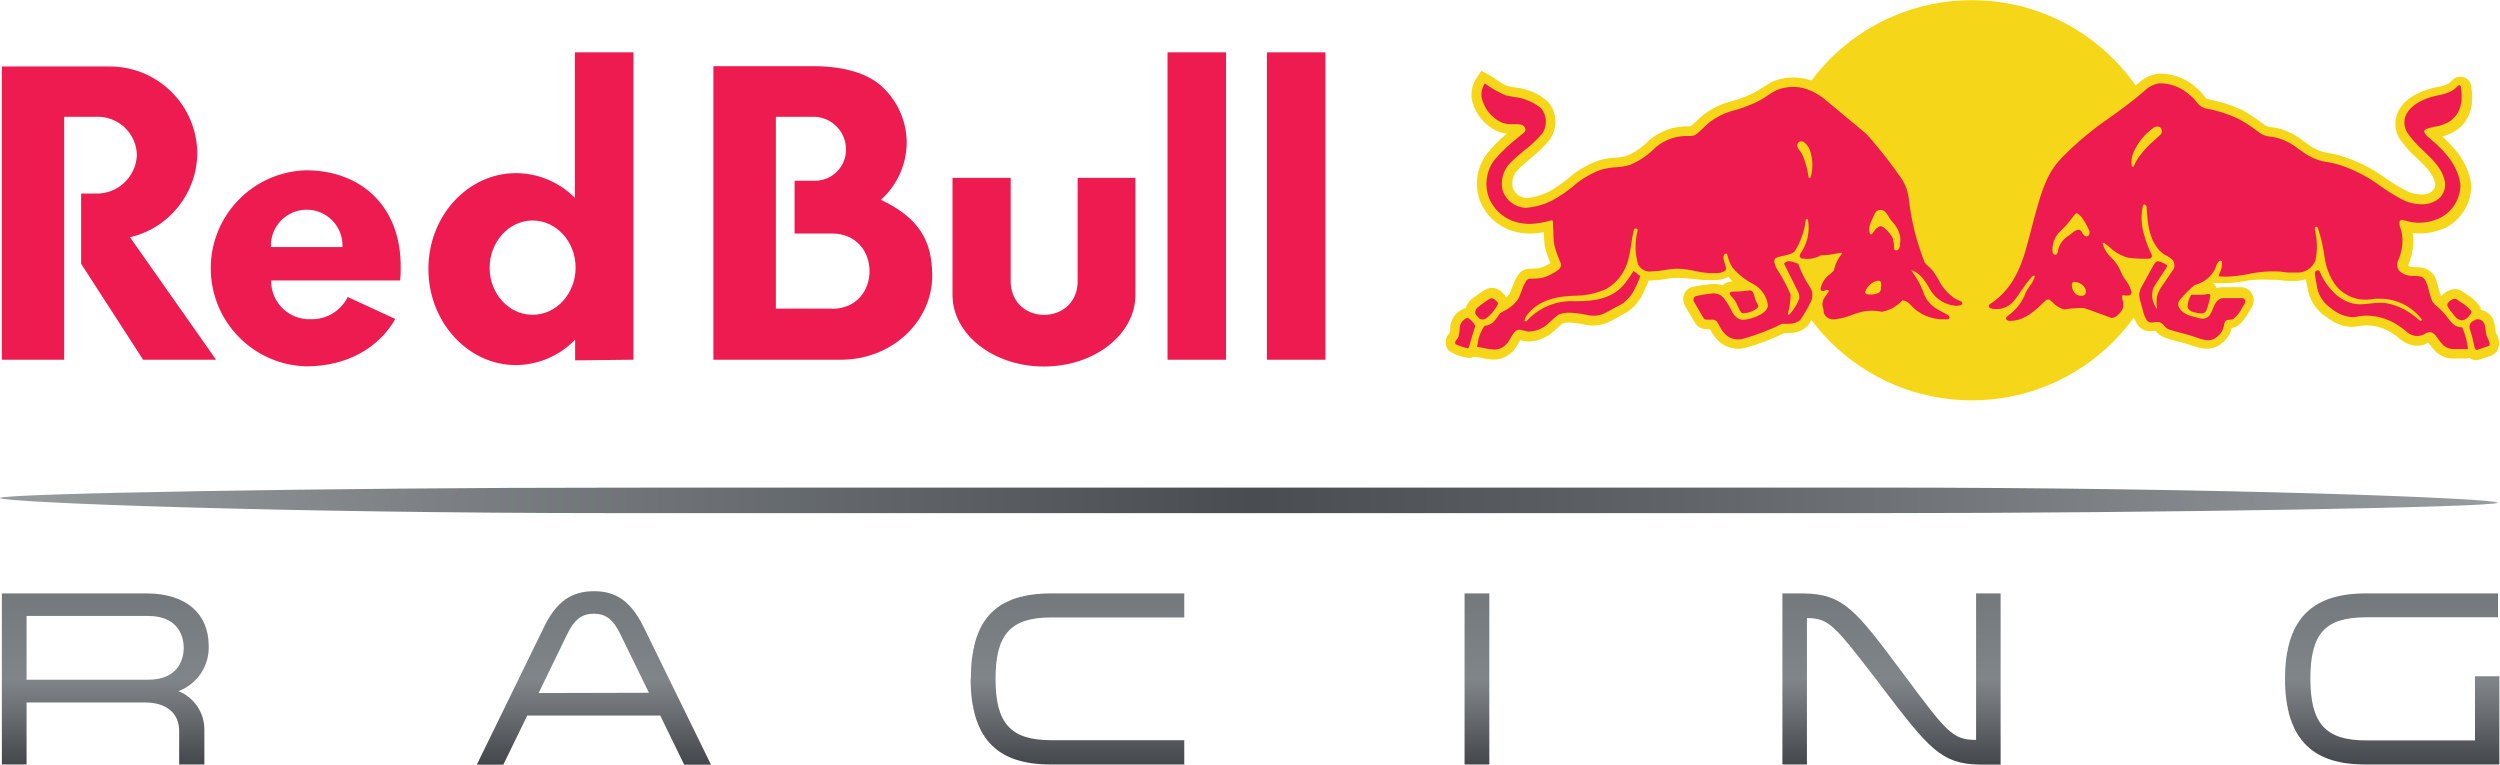 <?xml version="1.0" encoding="UTF-8" standalone="no"?>
<svg
   xmlns:dc="http://purl.org/dc/elements/1.1/"
   xmlns:cc="http://creativecommons.org/ns#"
   xmlns:rdf="http://www.w3.org/1999/02/22-rdf-syntax-ns#"
   xmlns:svg="http://www.w3.org/2000/svg"
   xmlns="http://www.w3.org/2000/svg"
   viewBox="0 0 363 111.027"
   height="111.027"
   width="363"
   xml:space="preserve"
   id="svg2"
   version="1.1"><defs
     id="defs6"><clipPath
       id="clipPath20"
       clipPathUnits="userSpaceOnUse"><path
         id="path18"
         d="M 697.5,301.715 H 669.879 C 365.16,301.793 0,295.348 0,290.465 0,285.621 301.559,273.98 670.039,273.98 H 2050.51 c 304.8,0 669.96,6.446 669.96,11.329 0,4.882 -301.56,16.484 -670.04,16.484 H 697.5 Z" /></clipPath><clipPath
       id="clipPath26"
       clipPathUnits="userSpaceOnUse"><path
         id="path24"
         d="M 0,301.793 H 2720.47 V 273.98 H 0 Z" /></clipPath><linearGradient
       id="linearGradient36"
       spreadMethod="pad"
       gradientTransform="matrix(2720.47,0,0,2720.47,0,287.885)"
       gradientUnits="userSpaceOnUse"
       y2="0"
       x2="1"
       y1="0"
       x1="0"><stop
         id="stop28"
         offset="0"
         style="stop-opacity:1;stop-color:#989da0" /><stop
         id="stop30"
         offset="0.5"
         style="stop-opacity:1;stop-color:#494d51" /><stop
         id="stop32"
         offset="0.67"
         style="stop-opacity:1;stop-color:#606468" /><stop
         id="stop34"
         offset="1"
         style="stop-opacity:1;stop-color:#989da0" /></linearGradient><clipPath
       id="clipPath46"
       clipPathUnits="userSpaceOnUse"><path
         id="path44"
         d="M 0,0 H 2722.5 V 832.73 H 0 Z" /></clipPath><clipPath
       id="clipPath52"
       clipPathUnits="userSpaceOnUse"><path
         id="path50"
         d="m 227.34,129.371 c 0,35.352 -24.84,56.719 -66.399,57.149 H 2.031 V 0.23 H 28.949 V 67.731 H 158.008 c 23.281,0 37.152,-11.641 37.152,-31.055 V 0.23 h 27.461 V 36.832 c 0.621,18.906 -10.672,36.211 -28.211,43.281 20.43,7.578 33.711,27.461 32.93,49.258 z M 161.172,92.496 H 28.949 V 161.988 H 161.172 c 36.168,0 38.949,-26.601 38.949,-34.765 0,-8.203 -2.781,-34.727 -38.949,-34.727 z m 540,57.266 c -13.793,27.773 -29.453,39.179 -54.223,39.179 -24.758,0 -41.25,-11.796 -54.449,-39.218 L 521.641,4.645 519.379,-0.004 h 28.863 L 549.141,1.793 574.34,53.473 h 144.84 l 25.199,-51.68 0.82,-1.797 h 29.25 L 772.191,4.645 Z M 586.719,78.004 618.16,142.73 c 7.5,15.391 15.75,21.68 28.719,21.68 12.961,0 21.09,-6.289 28.512,-21.68 l 31.488,-64.414 z m 470.551,15 c 0.23,-62.773 27.38,-92.773 86.32,-92.773 H 1290 V 26.637 h -144.77 c -44.29,0 -60.82,18.125 -60.82,66.836 0,48.672 16.53,66.875 60.82,66.875 H 1290 v 26.172 h -146.48 c -59.69,-0.508 -86.02,-29.297 -86.02,-93.282 z M 1595.31,0.23 h 26.96 V 186.52 h -26.96 z M 2152.5,26.949 c -25.66,0 -31.8,8.32 -78.52,71.016 l -2.1,2.773 c -50.32,67.5 -63.91,85.43 -107.86,85.782 h -22.5 V 0.23 h 26.72 V 159.613 c 24.22,0 30,-7.976 76.02,-67.5 l 5.62,-7.5 c 50.71,-66.297 64.38,-84.148 106.84,-84.539 h 22.5 V 186.52 h -26.72 z m 543.44,69.297 V 26.402 h -118.48 c -44.34,0 -60.82,18.242 -60.82,67.5 0,49.297 16.48,66.602 60.82,66.602 h 143.56 v 26.016 h -145.67 c -58.87,-0.508 -86.33,-30 -86.33,-93.008 0,-62.969 27.46,-93.281 86.41,-93.281 H 2722.5 V 96.246 Z" /></clipPath><clipPath
       id="clipPath58"
       clipPathUnits="userSpaceOnUse"><path
         id="path56"
         d="M 2.031,188.941 H 2722.5 V -0.004 H 2.031 Z" /></clipPath><linearGradient
       id="linearGradient68"
       spreadMethod="pad"
       gradientTransform="matrix(0,-194.775,194.775,0,1362.27,190.58)"
       gradientUnits="userSpaceOnUse"
       y2="0"
       x2="1"
       y1="0"
       x1="0"><stop
         id="stop60"
         offset="0"
         style="stop-opacity:1;stop-color:#73787c" /><stop
         id="stop62"
         offset="0.5"
         style="stop-opacity:1;stop-color:#808589" /><stop
         id="stop64"
         offset="0.7"
         style="stop-opacity:1;stop-color:#696d72" /><stop
         id="stop66"
         offset="1"
         style="stop-opacity:1;stop-color:#404347" /></linearGradient></defs><g
     transform="matrix(1.333,0,0,-1.333,0,111.027)"
     id="g10"><g
       transform="scale(0.1)"
       id="g12"><g
         id="g14"><g
           clip-path="url(#clipPath20)"
           id="g16"><g
             clip-path="url(#clipPath26)"
             id="g22"><path
               id="path38"
               style="fill:url(#linearGradient36);fill-opacity:1;fill-rule:nonzero;stroke:none"
               d="m 645,273 v 1 H 480 v 1 h -78 v 1 h -60 v 1 h -50 v 1 h -43 v 1 h -38 v 1 h -34 v 1 h -31 v 1 h -28 v 1 H 93 v 1 H 70 v 1 H 50 v 1 H 32 v 1 H 18 v 1 H 7 v 1 H 1 v 1 H 0 v 1 h 1 v 1 h 10 v 1 h 17 v 1 h 25 v 1 h 32 v 1 h 38 v 1 h 46 v 1 h 54 v 1 h 65 v 1 h 80 v 1 h 109 v 1 h 1739 v -1 h 87 v -1 h 64 v -1 h 51 v -1 h 44 v -1 h 39 v -1 h 35 v -1 h 33 v -1 h 28 v -1 h 25 v -1 h 24 v -1 h 21 v -1 h 17 v -1 h 15 v -1 h 12 v -1 h 8 v -1 h 2 v -1 h -1 v -1 h -7 v -1 h -16 v -1 h -23 v -1 h -30 v -1 h -37 v -1 h -44 v -1 h -52 v -1 h -61 v -1 h -75 v -1 h -98 v -1 h -195 v -1" /></g></g></g><g
         id="g40"><g
           clip-path="url(#clipPath46)"
           id="g42"><g
             clip-path="url(#clipPath52)"
             id="g48"><g
               clip-path="url(#clipPath58)"
               id="g54"><path
                 id="path70"
                 style="fill:url(#linearGradient68);fill-opacity:1;fill-rule:nonzero;stroke:none"
                 d="m 2,0 v 187 h 168 v -1 h 8 v -1 h 4 v -1 h 5 v -1 h 3 v -1 h 3 v -1 h 2 v -1 h 2 v -1 h 3 v -1 h 2 v -1 h 1 v -1 h 1 v -1 h 2 v -1 h 1 v -1 h 2 v -1 h 1 v -1 h 1 v -1 h 1 v -1 h 1 v -1 h 1 v -1 h 1 v -1 h 1 v -1 h 1 v -1 h 1 v -2 h 1 v -2 h 1 v -1 h 1 v -2 h 1 v -2 h 1 v -2 h 1 v -3 h 1 v -4 h 1 v -3 h 1 v -7 h 1 v -15 h -1 v -5 h -1 v -4 h -1 v -3 h -1 v -2 h -1 v -2 h -1 v -2 h -1 v -2 h -1 v -2 h -1 v -1 h -1 v -1 h -1 v -2 h -1 v -1 h -1 v -1 h -1 v -1 h -1 v -1 h -1 v -1 h -1 v -1 h -1 v -1 h -1 v -1 h -2 v -1 h -1 v -1 h -2 v -1 h -1 v -1 h -2 v -1 h -2 v -1 h -2 v -2 h 2 v -1 h 2 v -1 h 2 v -1 h 1 v -1 h 1 v -1 h 2 v -1 h 1 v -1 h 1 v -1 h 1 v -1 h 1 v -1 h 1 v -1 h 1 v -2 h 1 v -1 h 1 v -1 h 1 v -2 h 1 v -2 h 1 v -1 h 1 v -3 h 1 v -2 h 1 v -3 h 1 v -5 h 1 V 0 h -28 v 39 h -1 v 6 h -1 v 3 h -1 v 2 h -1 v 2 h -1 v 2 h -1 v 1 h -1 v 1 h -1 v 1 h -1 v 1 h -1 v 1 h -1 v 1 h -1 v 1 h -2 v 1 h -1 v 1 h -3 v 1 h -2 v 1 h -4 v 1 h -4 v 1 H 29 V 0 Z m 517,0 v 2 h 1 v 2 h 1 v 2 h 1 v 2 h 1 v 2 h 1 v 2 h 1 v 2 h 1 v 2 h 1 v 2 h 1 v 2 h 1 v 2 h 1 v 2 h 1 v 2 h 1 v 2 h 1 v 2 h 1 v 2 h 1 v 3 h 1 v 2 h 1 v 2 h 1 v 2 h 1 v 2 h 1 v 2 h 1 v 2 h 1 v 2 h 1 v 2 h 1 v 2 h 1 v 2 h 1 v 2 h 1 v 2 h 1 v 2 h 1 v 2 h 1 v 2 h 1 v 2 h 1 v 2 h 1 v 2 h 1 v 2 h 1 v 2 h 1 v 3 h 1 v 2 h 1 v 2 h 1 v 2 h 1 v 2 h 1 v 2 h 1 v 2 h 1 v 2 h 1 v 2 h 1 v 2 h 1 v 2 h 1 v 2 h 1 v 2 h 1 v 2 h 1 v 2 h 1 v 2 h 1 v 2 h 1 v 2 h 1 v 2 h 1 v 2 h 1 v 2 h 1 v 3 h 1 v 2 h 1 v 2 h 1 v 2 h 1 v 2 h 1 v 2 h 1 v 2 h 1 v 2 h 1 v 2 h 1 v 2 h 1 v 2 h 1 v 2 h 1 v 2 h 1 v 2 h 1 v 2 h 1 v 2 h 1 v 2 h 1 v 2 h 1 v 2 h 1 v 2 h 1 v 1 h 1 v 2 h 1 v 1 h 1 v 2 h 1 v 1 h 1 v 2 h 1 v 1 h 1 v 1 h 1 v 1 h 1 v 1 h 1 v 2 h 1 v 1 h 1 v 1 h 2 v 1 h 1 v 1 h 1 v 1 h 1 v 1 h 2 v 1 h 1 v 1 h 2 v 1 h 2 v 1 h 1 v 1 h 3 v 1 h 3 v 1 h 3 v 1 h 5 v 1 h 22 v -1 h 5 v -1 h 3 v -1 h 3 v -1 h 3 v -1 h 1 v -1 h 2 v -1 h 2 v -1 h 1 v -1 h 2 v -1 h 1 v -1 h 1 v -1 h 1 v -1 h 1 v -1 h 1 v -1 h 1 v -1 h 1 v -1 h 1 v -1 h 1 v -1 h 1 v -1 h 1 v -2 h 1 v -1 h 1 v -2 h 1 v -1 h 1 v -2 h 1 v -1 h 1 v -2 h 1 v -2 h 1 v -2 h 1 v -1 h 1 v -2 h 1 v -2 h 1 v -2 h 1 v -3 h 1 v -2 h 1 v -2 h 1 v -2 h 1 v -2 h 1 v -2 h 1 v -2 h 1 v -2 h 1 v -2 h 1 v -2 h 1 v -2 h 1 v -2 h 1 v -2 h 1 v -2 h 1 v -2 h 1 v -2 h 1 v -2 h 1 v -2 h 1 v -2 h 1 v -2 h 1 v -2 h 1 v -2 h 1 v -2 h 1 v -3 h 1 v -2 h 1 v -2 h 1 v -2 h 1 v -2 h 1 v -2 h 1 v -2 h 1 v -2 h 1 v -2 h 1 v -2 h 1 v -2 h 1 v -2 h 1 v -2 h 1 v -2 h 1 v -2 h 1 v -2 h 1 v -2 h 1 v -2 h 1 v -2 h 1 v -2 h 1 v -2 h 1 v -2 h 1 v -2 h 1 v -3 h 1 v -2 h 1 v -2 h 1 v -2 h 1 v -2 h 1 v -2 h 1 v -2 h 1 v -2 h 1 v -2 h 1 v -2 h 1 v -2 h 1 v -2 h 1 v -2 h 1 v -2 h 1 v -2 h 1 v -2 h 1 v -2 h 1 v -2 h 1 v -2 h 1 v -2 h 1 v -2 h 1 V 8 h 1 V 6 h 1 V 3 h 1 V 1 h 1 V 0 h -31 v 2 h -1 v 2 h -1 v 2 h -1 v 2 h -1 v 2 h -1 v 2 h -1 v 2 h -1 v 2 h -1 v 2 h -1 v 3 h -1 v 2 h -1 v 2 h -1 v 2 h -1 v 2 h -1 v 2 h -1 v 2 h -1 v 2 h -1 v 2 h -1 v 2 h -1 v 2 h -1 v 2 h -1 v 2 h -1 v 2 h -1 v 2 h -1 v 2 h -1 v 2 H 575 v -1 h -1 v -2 h -1 v -2 h -1 v -2 h -1 v -2 h -1 v -2 h -1 v -2 h -1 v -2 h -1 v -2 h -1 v -2 h -1 v -2 h -1 v -2 h -1 v -2 h -1 v -2 h -1 v -2 h -1 v -2 h -1 v -3 h -1 v -2 h -1 v -2 h -1 v -2 h -1 v -2 h -1 V 9 h -1 V 7 h -1 V 5 h -1 V 3 h -1 V 1 h -1 V 0 Z m 610,0 v 1 h -8 v 1 h -4 v 1 h -4 v 1 h -4 v 1 h -4 v 1 h -3 v 1 h -2 v 1 h -2 v 1 h -2 v 1 h -2 v 1 h -2 v 1 h -2 v 1 h -1 v 1 h -1 v 1 h -2 v 1 h -1 v 1 h -1 v 1 h -1 v 1 h -1 v 1 h -2 v 1 h -1 v 1 h -1 v 1 h -1 v 2 h -1 v 1 h -1 v 1 h -1 v 2 h -1 v 1 h -1 v 2 h -1 v 1 h -1 v 1 h -1 v 2 h -1 v 2 h -1 v 3 h -1 v 2 h -1 v 3 h -1 v 2 h -1 v 2 h -1 v 4 h -1 v 5 h -1 v 5 h -1 v 5 h -1 v 9 h -1 v 28 h 1 v 11 h 1 v 5 h 1 v 5 h 1 v 5 h 1 v 4 h 1 v 3 h 1 v 2 h 1 v 3 h 1 v 2 h 1 v 3 h 1 v 2 h 1 v 2 h 1 v 1 h 1 v 2 h 1 v 1 h 1 v 1 h 1 v 2 h 1 v 1 h 1 v 2 h 1 v 1 h 1 v 1 h 1 v 1 h 1 v 1 h 2 v 1 h 1 v 1 h 1 v 1 h 1 v 1 h 1 v 1 h 2 v 1 h 1 v 1 h 1 v 1 h 2 v 1 h 2 v 1 h 3 v 1 h 2 v 1 h 2 v 1 h 2 v 1 h 3 v 1 h 4 v 1 h 4 v 1 h 4 v 1 h 4 v 1 h 11 v 1 h 157 v -27 h -153 v -1 h -9 v -1 h -5 v -1 h -4 v -1 h -3 v -1 h -2 v -1 h -3 v -1 h -2 v -1 h -2 v -1 h -1 v -1 h -1 v -1 h -2 v -1 h -1 v -1 h -1 v -1 h -1 v -1 h -1 v -1 h -1 v -1 h -1 v -2 h -1 v -1 h -1 v -2 h -1 v -1 h -1 v -1 h -1 v -3 h -1 v -3 h -1 v -2 h -1 v -3 h -1 v -5 h -1 v -6 h -1 v -7 h -1 V 80 h 1 v -7 h 1 v -6 h 1 v -5 h 1 v -3 h 1 v -2 h 1 v -3 h 1 v -3 h 1 v -1 h 1 v -2 h 1 v -1 h 1 v -1 h 1 v -2 h 1 v -1 h 1 v -1 h 1 v -1 h 1 v -1 h 1 v -1 h 1 v -1 h 2 v -1 h 1 v -1 h 1 v -1 h 2 v -1 h 2 v -1 h 3 v -1 h 2 v -1 h 3 v -1 h 4 v -1 h 5 v -1 h 9 v -1 h 153 V 0 Z m 466,187 h 28 V 0 h -28 z M 1941,0 v 187 h 34 v -1 h 7 v -1 h 5 v -1 h 4 v -1 h 3 v -1 h 3 v -1 h 2 v -1 h 2 v -1 h 2 v -1 h 2 v -1 h 1 v -1 h 2 v -1 h 1 v -1 h 2 v -1 h 1 v -1 h 1 v -1 h 2 v -1 h 1 v -1 h 1 v -1 h 1 v -1 h 1 v -1 h 1 v -1 h 1 v -1 h 1 v -1 h 1 v -1 h 1 v -1 h 1 v -1 h 1 v -1 h 1 v -1 h 1 v -1 h 1 v -1 h 1 v -1 h 1 v -1 h 1 v -1 h 1 v -2 h 1 v -1 h 1 v -1 h 1 v -1 h 1 v -1 h 1 v -2 h 1 v -1 h 1 v -1 h 1 v -1 h 1 v -1 h 1 v -2 h 1 v -1 h 1 v -1 h 1 v -2 h 1 v -1 h 1 v -1 h 1 v -1 h 1 v -2 h 1 v -1 h 1 v -1 h 1 v -2 h 1 v -1 h 1 v -1 h 1 v -2 h 1 v -1 h 1 v -1 h 1 v -2 h 1 v -1 h 1 v -1 h 1 v -2 h 1 v -1 h 1 v -1 h 1 v -2 h 1 v -1 h 1 v -1 h 1 v -2 h 1 v -1 h 1 v -1 h 1 v -2 h 1 v -1 h 1 v -1 h 1 v -2 h 1 v -1 h 1 v -1 h 1 v -2 h 1 v -1 h 1 v -1 h 1 v -2 h 1 v -1 h 1 v -1 h 1 v -2 h 1 v -1 h 1 v -1 h 1 v -2 h 1 v -1 h 1 v -1 h 1 v -2 h 1 v -1 h 1 v -1 h 1 v -2 h 1 v -1 h 1 v -1 h 1 v -2 h 1 v -1 h 1 v -1 h 1 v -1 h 1 v -2 h 1 v -1 h 1 v -1 h 1 v -2 h 1 v -1 h 1 v -1 h 1 v -1 h 1 v -2 h 1 v -1 h 1 v -1 h 1 v -1 h 1 v -1 h 1 v -2 h 1 v -1 h 1 v -1 h 1 v -1 h 1 v -1 h 1 v -1 h 1 v -1 h 1 v -1 h 1 v -1 h 1 v -1 h 1 v -1 h 1 v -1 h 1 v -1 h 1 v -1 h 1 v -1 h 1 v -1 h 2 v -1 h 1 v -1 h 2 v -1 h 1 v -1 h 3 v -1 h 2 v -1 h 4 v -1 h 9 v -1 h 2 v 160 h 28 V 0 h -38 v 1 h -5 v 1 h -4 v 1 h -4 v 1 h -2 v 1 h -3 v 1 h -2 v 1 h -2 v 1 h -2 v 1 h -2 v 1 h -1 v 1 h -2 v 1 h -1 v 1 h -1 v 1 h -2 v 1 h -1 v 1 h -1 v 1 h -2 v 1 h -1 v 1 h -1 v 1 h -1 v 1 h -1 v 1 h -1 v 1 h -1 v 1 h -1 v 1 h -1 v 1 h -1 v 1 h -1 v 1 h -1 v 1 h -1 v 1 h -1 v 1 h -1 v 2 h -1 v 1 h -1 v 1 h -1 v 1 h -1 v 1 h -1 v 1 h -1 v 1 h -1 v 2 h -1 v 1 h -1 v 1 h -1 v 1 h -1 v 1 h -1 v 2 h -1 v 1 h -1 v 1 h -1 v 1 h -1 v 2 h -1 v 1 h -1 v 1 h -1 v 1 h -1 v 2 h -1 v 1 h -1 v 1 h -1 v 2 h -1 v 1 h -1 v 1 h -1 v 1 h -1 v 2 h -1 v 1 h -1 v 1 h -1 v 2 h -1 v 1 h -1 v 1 h -1 v 2 h -1 v 1 h -1 v 1 h -1 v 1 h -1 v 2 h -1 v 1 h -1 v 1 h -1 v 2 h -1 v 1 h -1 v 1 h -1 v 2 h -1 v 1 h -1 v 1 h -1 v 2 h -1 v 1 h -1 v 1 h -1 v 2 h -1 v 1 h -1 v 1 h -1 v 1 h -1 v 2 h -1 v 1 h -1 v 1 h -1 v 2 h -1 v 1 h -1 v 1 h -1 v 1 h -1 v 2 h -1 v 1 h -1 v 1 h -1 v 2 h -1 v 1 h -1 v 1 h -1 v 1 h -1 v 2 h -1 v 1 h -1 v 1 h -1 v 1 h -1 v 2 h -1 v 1 h -1 v 1 h -1 v 1 h -1 v 2 h -1 v 1 h -1 v 1 h -1 v 1 h -1 v 2 h -1 v 1 h -1 v 1 h -1 v 1 h -1 v 1 h -1 v 1 h -1 v 2 h -1 v 1 h -1 v 1 h -1 v 1 h -1 v 1 h -1 v 1 h -1 v 1 h -1 v 1 h -1 v 1 h -1 v 1 h -2 v 1 h -1 v 1 h -1 v 1 h -1 v 1 h -2 v 1 h -2 v 1 h -1 v 1 h -3 v 1 h -3 v 1 h -4 v 1 h -8 V 0 Z m 620,0 v 1 h -8 v 1 h -4 v 1 h -4 v 1 h -5 v 1 h -4 v 1 h -2 v 1 h -2 v 1 h -2 v 1 h -2 v 1 h -2 v 1 h -2 v 1 h -2 v 1 h -1 v 1 h -2 v 1 h -1 v 1 h -1 v 1 h -1 v 1 h -1 v 1 h -1 v 1 h -2 v 1 h -1 v 1 h -1 v 1 h -1 v 1 h -1 v 2 h -1 v 1 h -1 v 2 h -1 v 1 h -1 v 1 h -1 v 2 h -1 v 1 h -1 v 2 h -1 v 2 h -1 v 2 h -1 v 3 h -1 v 2 h -1 v 3 h -1 v 2 h -1 v 3 h -1 v 5 h -1 v 5 h -1 v 5 h -1 v 7 h -1 v 37 h 1 v 7 h 1 v 5 h 1 v 5 h 1 v 5 h 1 v 3 h 1 v 2 h 1 v 3 h 1 v 2 h 1 v 3 h 1 v 2 h 1 v 2 h 1 v 2 h 1 v 1 h 1 v 1 h 1 v 2 h 1 v 1 h 1 v 2 h 1 v 1 h 1 v 1 h 1 v 2 h 1 v 1 h 1 v 1 h 2 v 1 h 1 v 1 h 1 v 1 h 1 v 1 h 1 v 1 h 2 v 1 h 1 v 1 h 1 v 1 h 2 v 1 h 2 v 1 h 2 v 1 h 2 v 1 h 2 v 1 h 2 v 1 h 2 v 1 h 3 v 1 h 4 v 1 h 4 v 1 h 4 v 1 h 5 v 1 h 10 v 1 h 157 v -27 h -155 v -1 h -8 v -1 h -5 v -1 h -4 v -1 h -3 v -1 h -2 v -1 h -2 v -1 h -2 v -1 h -2 v -1 h -2 v -1 h -1 v -1 h -1 v -1 h -1 v -1 h -1 v -1 h -2 v -1 h -1 v -2 h -1 v -1 h -1 v -2 h -1 v -1 h -1 v -2 h -1 v -1 h -1 v -3 h -1 v -3 h -1 v -2 h -1 v -3 h -1 v -6 h -1 v -5 h -1 v -11 h -1 V 84 h 1 V 74 h 1 v -6 h 1 v -5 h 1 v -3 h 1 v -3 h 1 v -2 h 1 v -3 h 1 v -2 h 1 v -1 h 1 v -2 h 1 v -1 h 1 v -2 h 1 v -1 h 1 v -1 h 1 v -1 h 1 v -1 h 1 v -1 h 1 v -1 h 2 v -1 h 1 v -1 h 1 v -1 h 2 v -1 h 2 v -1 h 2 v -1 h 3 v -1 h 2 v -1 h 5 v -1 h 4 v -1 h 7 v -1 h 129 v 70 h 28 V 0 Z M 588,80 v -1 h 118 v 1 h -1 v 2 h -1 v 2 h -1 v 2 h -1 v 2 h -1 v 2 h -1 v 2 h -1 v 2 h -1 v 2 h -1 v 2 h -1 v 2 h -1 v 2 h -1 v 2 h -1 v 2 h -1 v 2 h -1 v 2 h -1 v 2 h -1 v 2 h -1 v 2 h -1 v 2 h -1 v 3 h -1 v 2 h -1 v 2 h -1 v 2 h -1 v 2 h -1 v 2 h -1 v 2 h -1 v 2 h -1 v 2 h -1 v 2 h -1 v 2 h -1 v 2 h -1 v 2 h -1 v 2 h -1 v 1 h -1 v 2 h -1 v 2 h -1 v 1 h -1 v 1 h -1 v 1 h -1 v 1 h -1 v 1 h -1 v 1 h -1 v 1 h -2 v 1 h -2 v 1 h -1 v 1 h -2 v 1 h -5 v 1 h -8 v -1 h -5 v -1 h -2 v -1 h -2 v -1 h -2 v -1 h -1 v -1 h -1 v -1 h -1 v -1 h -1 v -1 h -1 v -1 h -1 v -1 h -1 v -1 h -1 v -1 h -1 v -2 h -1 v -2 h -1 v -1 h -1 v -2 h -1 v -2 h -1 v -2 h -1 v -2 h -1 v -2 h -1 v -2 h -1 v -2 h -1 v -2 h -1 v -3 h -1 v -2 h -1 v -2 h -1 v -2 h -1 v -2 h -1 v -2 h -1 v -2 h -1 v -2 h -1 v -2 h -1 v -2 h -1 v -2 h -1 v -2 h -1 v -2 h -1 v -2 h -1 v -2 h -1 v -2 h -1 v -2 h -1 v -3 h -1 v -2 h -1 v -2 h -1 v -2 h -1 v -2 h -1 v -2 h -1 V 80 Z M 29,94 v -1 h 139 v 1 h 6 v 1 h 3 v 1 h 3 v 1 h 2 v 1 h 2 v 1 h 1 v 1 h 2 v 1 h 1 v 1 h 1 v 1 h 1 v 1 h 1 v 1 h 1 v 1 h 1 v 1 h 1 v 2 h 1 v 2 h 1 v 2 h 1 v 2 h 1 v 3 h 1 v 7 h 1 v 5 h -1 v 6 h -1 v 3 h -1 v 3 h -1 v 2 h -1 v 2 h -1 v 1 h -1 v 2 h -1 v 1 h -1 v 1 h -1 v 1 h -1 v 1 h -1 v 1 h -2 v 1 h -1 v 1 h -2 v 1 h -2 v 1 h -3 v 1 h -3 v 1 h -4 v 1 H 29 V 94" /></g></g></g></g><path
         id="path72"
         style="fill:#ed1b4f;fill-opacity:1;fill-rule:nonzero;stroke:none"
         d="M 1173.83,639.141 V 524.102 c -2.93,-45.59 -69.96,-45.59 -72.89,0 v 115.039 h -63.4 v -127.5 c 0,-43.051 44.65,-77.969 99.61,-77.969 54.96,0 99.61,34.918 99.61,77.969 v 127.5 z M 1380,775.891 V 441.09 h 63.75 V 775.891 Z M 1271.76,441.09 h 63.75 v 334.801 h -63.75 z M 959.531,615.23 c 17.66,15.86 27.848,38.399 28.129,62.11 -0.039,21.371 -8.281,41.91 -23.012,57.383 -15,16.718 -42.148,26.097 -78.519,26.097 H 777.07 V 441.09 h 140.86 c 53.91,0.82 97.5,41.601 97.5,91.562 -0.08,36.368 -12.89,62.348 -55.899,82.578 z M 906.129,496.789 h -61.008 v 208.91 h 42.5 c 19.098,-0.898 34.098,-16.758 33.899,-35.859 0,-18.711 -15.192,-33.867 -33.899,-33.828 h -22.113 v -57.461 h 40.621 c 54.73,0 54.73,-82.031 0,-82.031 z m -691.25,169.379 c -0.231,25.234 -10.5,49.371 -28.551,67.07 -18.008,17.692 -42.348,27.5 -67.617,27.262 H 2.031 V 441.09 H 69.879 V 705.699 H 105 c 23.828,0.821 43.711,-18.047 44.102,-41.879 -1.051,-23.859 -21.094,-42.5 -45,-41.75 H 88.359 V 545.621 L 155.859,441.09 h 79.493 l -93.75,133.398 c 42.699,9.922 73.007,47.852 73.277,91.68 z M 333.52,647.418 C 275.66,645.852 229.57,598.512 229.57,540.66 c 0,-57.89 46.09,-105.23 103.95,-106.801 44.488,0 79.14,20.121 97.07,51.602 l -51.84,23.949 c -7.5,-15.16 -23.09,-24.609 -39.961,-24.219 -23.09,-1.011 -42.578,16.95 -43.437,40.039 v 2.192 h 140.546 c 0.43,4.258 0.622,8.508 0.582,12.808 0.981,69.301 -44.679,107.188 -102.96,107.188 z m -38.399,-83.637 c -0.98,22.192 16.758,40.707 38.981,40.707 22.187,0 39.918,-18.515 38.949,-40.707 z M 690,441.09 V 775.891 H 626.172 V 617.422 c -16.953,17.109 -40.043,26.789 -64.141,26.91 -52.5,0 -95.39,-46.723 -95.39,-104.332 0,-57.578 42.769,-104.77 95.39,-104.77 24.34,0.2 47.539,10.2 64.449,27.661 v -22.5 z M 580.121,490 c -25.781,0 -46.801,22.93 -46.801,51.211 0,28.277 21.02,51.519 46.801,51.519 25.82,0 46.871,-22.968 46.871,-51.289 C 626.992,513.082 606.02,490 580.121,490" /><path
         id="path74"
         style="fill:#f5d618;fill-opacity:1;fill-rule:nonzero;stroke:none"
         d="m 2365.74,614.762 c 0,-120.352 -97.58,-217.93 -217.97,-217.93 -120.35,0 -217.93,97.578 -217.93,217.93 0,120.39 97.58,217.968 217.93,217.968 120.39,0 217.97,-97.578 217.97,-217.968" /><path
         id="path76"
         style="fill:#f5d618;fill-opacity:1;fill-rule:nonzero;stroke:none"
         d="m 2719.41,468.82 c 0,0.551 -0.58,1.289 -0.82,1.719 -0.23,0.473 -0.35,2.5 -0.5,3.91 -0.32,3.551 -1.1,7.071 -2.35,10.43 -2.46,5.43 -7.42,9.371 -13.28,10.512 -0.31,1.789 -1.01,3.511 -2.07,5 -3.63,4.64 -8.09,8.589 -13.12,11.558 -1.02,0.621 -1.96,1.289 -2.86,2.031 l -1.13,0.821 c -2.65,2.109 -5.94,3.238 -9.3,3.238 -5.93,-0.508 -11.4,-3.469 -15,-8.199 -0.62,1.68 -1.64,5.551 -2.26,7.5 -0.59,1.949 -1.56,5.781 -2.38,8.051 -0.82,2.218 0,0.5 0,0.89 -2,7.5 -7.97,13.289 -15.55,15 -2.74,0.399 -5.47,0.629 -8.24,0.668 -2.58,-0.039 -5.12,0.43 -7.5,1.442 0,0.429 0.39,1.179 0.82,2.308 0.9,2.071 1.64,4.223 2.18,6.371 2.62,8.821 3.29,18.082 1.96,27.141 2.62,-0.391 5.27,-0.582 7.93,-0.582 8.79,0.043 17.46,1.832 25.51,5.23 h 0.46 c 18.09,8.364 29.77,26.371 30,46.293 v 0.586 c -1.79,18.633 -12.14,36.172 -31.6,53.551 5.35,1.332 10.39,3.481 15,6.449 14.03,9.453 20.12,26.403 16.68,46.442 v 1.332 c -1.05,10 -13.08,14.418 -20.35,7.5 l -1.41,-1.332 c -1.13,-1.129 -2.34,-2.149 -3.59,-3.078 -3.87,-1.762 -7.93,-2.973 -12.11,-3.602 -3.83,-0.738 -7.58,-1.719 -11.29,-2.93 -17.42,-5.968 -28.44,-15 -32.73,-27.961 -2.46,-8.48 -1.29,-17.578 3.16,-25.199 l 0.39,-0.59 c 5.35,-7.5 11.53,-14.371 18.44,-20.5 9.38,-8.988 18.28,-17.539 20.12,-27.738 0,-1.871 0.9,-5.23 -5.35,-9.961 -3.01,-1.48 -6.33,-2.23 -9.65,-2.109 -5.82,0.078 -11.53,1.488 -16.68,4.097 -7.89,4.223 -15.59,8.911 -22.93,14.032 -12.15,8.859 -25.47,15.968 -39.61,21.089 -6.49,2.579 -13.2,4.45 -20.12,5.622 -7.42,0.898 -14.57,3.48 -20.9,7.5 l -0.74,0.507 -6.99,4.961 c -7.31,5.942 -15.59,10.43 -24.53,13.36 -3.28,1.019 -6.64,1.722 -10.04,2.109 -2.62,0.043 -5.2,0.742 -7.5,1.961 l -4.73,3.43 c -6.48,5 -13.32,9.5 -20.55,13.359 -12.14,5.629 -25,9.652 -38.16,11.992 -1.44,1.18 -2.73,2.5 -3.83,3.989 -2.19,3.121 -4.84,5.898 -7.81,8.32 -10.31,9.371 -23.59,14.801 -37.5,15.351 -1.37,0.079 -2.7,0.079 -4.06,0 -8.48,-1.211 -16.37,-5.121 -22.5,-11.171 -11.45,-10.04 -23.91,-19.02 -35.98,-27.809 -19.8,-13.359 -38.12,-28.711 -54.76,-45.82 -17.62,-18.25 -24.07,-40.942 -30,-60.981 l -2.7,-9.019 c -1.48,-5.469 -2.93,-11.18 -4.26,-16.641 -6.91,-27.82 -13.51,-54.07 -39.45,-70.941 -4.18,-2.618 -6.49,-7.418 -5.94,-12.309 0.59,-4.918 3.83,-9.098 8.48,-10.859 3.2,-1.129 6.56,-1.68 9.96,-1.68 0.19,-2.77 1.33,-5.391 3.16,-7.5 2.85,-3.16 6.96,-4.961 11.25,-4.922 h 0.43 c 17.93,0 30.71,10.352 41.64,20.981 4.18,-4.059 9.34,-6.95 15,-8.399 h 3.75 c 5.94,1.02 11.92,1.488 17.93,1.367 5.24,-1.597 10.67,-3.597 16.06,-5.629 4.02,-1.597 8.32,-3.16 12.58,-4.648 l 2.18,-0.621 h 1.88 c 8.98,1.25 16.72,6.871 20.7,15 l 0.51,0.781 v 0.82 c 0.43,0.86 0.78,1.797 0.98,2.77 l 0.78,-2.5 c 1.09,-5.391 3.4,-10.5 6.64,-15 3.28,-3.781 8.04,-5.93 13.08,-5.82 1.64,0 3.28,0.16 4.93,0.429 h 0.54 l 0.59,-0.582 c 2.69,-3.238 6.21,-5.707 10.19,-7.066 4.73,-1.57 9.53,-2.852 14.26,-4.031 5.78,-1.403 11.45,-3.121 17.03,-5.192 h 0.59 c 4.41,-1.64 9.02,-2.539 13.75,-2.617 5.94,-0.043 11.72,2.148 16.17,6.129 5.27,4.141 8.99,9.93 10.51,16.449 1.21,0.192 2.38,0.512 3.51,0.899 7.97,2.621 15.75,17.3 15.82,17.382 0.55,1.02 1.14,1.989 1.76,2.93 1.88,2.738 2.89,5.981 2.89,9.301 -0.04,7.648 -6.17,13.828 -13.79,13.937 h -21.52 c -1.76,-0.109 -3.48,-0.429 -5.16,-0.968 v 0.39 c -1.13,1.442 -2.34,4.571 -3.98,5.391 h 0.51 l 4.22,-0.434 h 8.16 c 8.95,0.192 17.81,1.25 26.56,3.082 7.46,0.821 15,1.02 22.5,0.59 h 2.78 c 3.12,0 6.36,0 9.88,-0.59 3.55,-0.621 7.5,-0.699 11.48,-0.699 h 4.22 c 3.71,0.16 7.38,0.781 10.94,1.949 0.35,-1.871 0.74,-4.179 1.33,-6.949 l 0.54,-2.422 c 1.8,-13.047 9.22,-24.609 20.32,-31.719 l 2.34,-1.48 c 6.17,-4.848 13.52,-7.969 21.29,-9.109 3.63,-0.43 7.3,-0.27 10.86,0.468 13.91,2.661 28.24,-0.66 39.53,-9.136 l 1.06,-0.703 c 1.28,-0.821 2.5,-1.758 3.59,-2.77 3.09,-2.859 6.68,-5.16 10.59,-6.762 3.04,-1.168 6.25,-1.836 9.53,-1.879 4.41,-0.078 8.75,1.141 12.5,3.481 l 1.21,-1.719 c 2.18,-3.199 4.72,-6.172 7.5,-8.871 5.39,-4.762 12.46,-7.219 19.65,-6.828 h 13.36 c 1.05,0.078 2.1,0.269 3.16,0.539 2.03,-1.481 4.49,-2.301 7.03,-2.34 1.13,0 2.31,0.199 3.4,0.551 l 12.42,4.019 c 3.52,1.09 6.41,3.629 7.89,6.989 2.23,5.429 1.72,11.64 -1.37,16.64 z m -393.2,61.879 -0.9,1.442 c -0.39,0.511 -0.82,1.097 -1.29,1.879 -1.68,2.339 -3.12,4.839 -4.25,7.5 3.75,0 7.5,-0.782 11.83,-0.899 z m -185.43,-16.41 -6.52,3.211 c -5.71,4.371 -10.31,10 -13.4,16.52 -1.88,3.121 -3.83,6.441 -6.02,9.453 -2.14,2.808 -4.68,5.308 -7.5,7.5 l -1.32,1.25 c -8.48,21.289 -13.99,43.597 -16.37,66.367 -1.13,8.199 -3.83,16.051 -7.89,23.281 -11.8,17.461 -24.69,34.18 -38.6,50 l -3.67,3.668 -46.29,38.481 -0.66,0.55 c -6.29,4.84 -13.36,8.59 -20.86,11.168 -13.2,4.18 -27.46,3.672 -40.35,-1.449 l -0.74,-0.348 c -3.99,-2.109 -7.5,-4.492 -11.41,-6.832 -4.96,-3.48 -10.35,-6.371 -15.98,-8.636 l -0.97,-0.352 c -4.93,-1.992 -9.93,-3.75 -15,-5.191 -12.31,-2.899 -23.79,-8.559 -33.6,-16.571 l -6.29,-5.929 c -2.5,-2.309 -4.8,-4.5 -5.78,-5.16 h -1.95 c -15.74,0.55 -31.09,-4.809 -43.05,-15 l -0.47,-0.391 c -6.75,-6.988 -14.76,-12.617 -23.63,-16.559 -3.98,-1.14 -8.08,-1.84 -12.23,-2.109 h -0.43 c -5.7,-0.32 -11.36,-1.18 -16.87,-2.621 -13.2,-4.41 -25.39,-11.52 -35.7,-20.86 -4.57,-3.519 -7.5,-5.699 -8.71,-6.519 l -2.93,-1.801 c -9.57,-6.988 -20.86,-11.211 -32.7,-12.23 h -0.51 c -6.48,0.55 -12.07,4.691 -14.49,10.711 -1.91,7.609 0.55,15.699 6.37,20.929 3.9,3.91 8.55,7.5 13.01,11.641 7.77,6.019 14.84,12.969 21.05,20.629 8.67,12.539 7.85,29.34 -2.03,40.941 -8.79,7.848 -19.65,13.039 -31.25,15 h -0.9 l -1.95,0.387 h -0.63 l -3.51,0.582 c -2.03,0.391 -3.99,0.75 -5.78,1.211 -4.07,1.488 -7.86,3.598 -11.25,6.289 -2.86,2.07 -5.86,3.949 -8.91,5.711 l -8.63,4.57 -5.32,-8.172 c -4.06,-6.289 -5.89,-13.707 -5.19,-21.168 v -0.589 c 2.97,-15.582 13.2,-28.821 27.54,-35.622 l 1.48,-0.589 c 3.01,-1.25 6.21,-1.95 9.46,-2.18 -7.82,-6.488 -15,-13.711 -21.45,-21.531 -11.64,-15.078 -14.45,-35.149 -7.5,-52.891 7.89,-18.508 25.04,-31.398 45,-33.898 3.01,-0.43 6.05,-0.668 9.06,-0.668 5.04,0.078 10.08,0.629 15,1.636 0.39,-7.5 0.63,-12.418 1.14,-15.429 1.48,-6.207 3.47,-12.219 6.01,-18.078 v -0.43 c -3.63,-2.231 -7.5,-3.992 -11.56,-5.281 -2.93,-0.352 -6.21,-0.5 -8.63,-0.661 h -3.68 c -3.47,-0.429 -6.75,-1.992 -9.29,-4.41 -3.64,-4.418 -6.37,-9.539 -8.01,-15 -1.06,-2.781 -2.19,-5.629 -3.32,-8.05 -0.98,-1.411 -2.23,-2.7 -3.6,-3.75 -1.75,2.929 -4.02,5.468 -6.75,7.5 -5.24,3.75 -12.23,3.75 -17.46,0 l -2.43,-1.559 -0.58,-0.391 c -3.87,-2.461 -7.62,-5.199 -11.17,-8.09 -2.74,-2.421 -4.65,-5.66 -5.47,-9.218 -0.98,-0.153 -1.88,-0.391 -2.78,-0.742 -7.3,-3.09 -12.53,-9.649 -13.94,-17.418 0,-2.622 -0.63,-7.5 -0.98,-8.993 l -0.7,-0.738 c -4.88,-5.312 -4.88,-13.48 0,-18.75 6.33,-3.98 13.4,-6.562 20.78,-7.5 h 3.32 c 0.82,0.231 1.64,0.551 2.38,0.981 h 3.32 c 2.07,-0.282 4.11,-0.672 6.14,-1.141 4.14,-1.051 8.36,-1.641 12.61,-1.711 4.65,-0.039 9.22,1.051 13.32,3.199 5.86,3.203 10.55,8.121 13.44,14.102 0.74,1.289 1.49,2.621 2.27,3.672 h 1.17 c 2.3,-0.703 4.69,-1.133 7.07,-1.332 9.8,0.039 19.3,3.558 26.76,9.89 1.95,1.559 3.83,3.321 5.54,4.957 1.76,1.723 3.6,3.282 5.55,4.723 2.31,0.82 4.73,1.219 7.15,1.141 5.2,-0.2 10.35,-0.864 15.43,-1.961 9.84,-2.61 20.31,-1.442 29.34,3.289 4.41,2.461 8.86,4.8 12.46,6.679 l 0.58,0.391 c 1.96,0.973 3.67,1.871 5.04,2.691 8.13,5.43 14.49,13.09 18.44,22.032 1.87,3.75 4.73,10.668 5.47,12.617 h 2.42 c 5.39,0.16 10.78,0.699 16.13,1.64 3.05,0.59 6.17,1.02 9.3,1.211 h 3.44 c 5.04,0 12.3,-0.621 17.77,-1.211 5.47,-0.589 7.5,-0.898 13.71,-1.21 h 9.1 c 5.2,0 10.31,1.171 15,3.48 1.1,-1.141 3.05,-3.828 4.34,-4.969 h -0.51 c -3.79,0.039 -7.42,-1.48 -10.08,-4.211 -4.57,1.52 -9.45,1.95 -14.22,1.211 -5.97,-0.551 -11.87,-1.449 -17.73,-2.699 -4.34,-0.66 -8.01,-3.473 -9.81,-7.5 -1.91,-4.371 -1.64,-9.371 0.75,-13.512 3.16,-5.629 6.21,-10.711 9.45,-16.097 l 1.41,-2.422 c 2.73,-4.41 7.65,-6.949 12.85,-6.602 h 3.44 c 0.23,-0.347 0.42,-0.738 0.58,-1.129 2.54,-5.121 6.06,-9.691 10.35,-13.398 8.25,-6.57 19.14,-8.602 29.18,-5.473 14.07,4.024 27.74,9.262 40.9,15.66 h 5.39 c 7.23,-0.109 14.26,2.582 19.57,7.5 l 0.59,0.59 0.47,0.742 c 2.38,3.52 4.65,7.032 6.75,10.59 v -1.293 c 3.32,-8.316 11.57,-13.629 20.55,-13.238 h 0.43 c 8.2,0.621 16.29,2.57 23.87,5.738 h 0.43 l 3.01,1.051 h 0.7 c 7.11,2.391 14.76,2.781 22.11,1.141 h 2.38 c 8.75,0.929 16.95,4.57 23.48,10.422 11.44,-12.301 27.61,-19.102 44.41,-18.672 h 5.7 c 5.55,1.14 9.73,5.82 10.2,11.492 0.12,1.09 0.12,2.18 0,3.277 l 3.16,0.551 c 5.36,1.129 9.5,5.43 10.43,10.852 1.02,5.429 -1.64,10.859 -6.56,13.437 z m -152.69,29.301 -1.57,-1.41 c -3.59,-3.039 -6.79,-6.52 -9.53,-10.348 -2.03,3.52 -3.44,6.059 -4.57,8.398 4.61,0.7 9.1,1.993 13.36,3.829 h 2.46 l -0.15,-0.469" /><path
         id="path78"
         style="fill:#ed1b4f;fill-opacity:1;fill-rule:nonzero;stroke:none"
         d="m 1598.4,486.52 h -0.59 c -3.59,-1.52 -6.33,-4.571 -7.5,-8.321 -0.9,-11.41 -1.21,-12.578 -4.29,-16.058 -0.9,-0.969 -1.49,-3.2 -0.51,-4.18 4.26,-1.91 8.71,-3.391 13.28,-4.449 0.98,0 1.8,2.847 4.02,10.738 1.21,4.223 2.66,8.988 4.14,13.359 0,0 0,0.672 -0.9,2.114 -0.89,1.406 -5.27,6.797 -7.65,6.797 z m 12.38,0 c 1.13,-1.02 2.58,-1.598 4.1,-1.641 1.25,0.043 2.46,0.351 3.56,0.973 5.54,4.07 10.04,9.418 13.12,15.589 0.67,1.879 -1.52,3.629 -4.29,5.782 -1.49,0.976 -3.4,0.976 -4.89,0 l -3.04,-2.032 c -3.56,-2.261 -6.96,-4.8 -10.2,-7.5 -1.29,-1.25 -2.07,-2.929 -2.19,-4.73 -0.15,-0.973 0.08,-1.988 0.67,-2.852 1.01,-1.168 2.07,-2.339 3.16,-3.429 z m 525,18.089 -6.91,3.43 c -7.46,5.16 -13.44,12.191 -17.39,20.352 -1.79,2.968 -3.67,6.058 -5.62,8.91 -1.68,2.07 -3.52,3.98 -5.55,5.699 -1.4,1.102 -2.65,2.391 -3.67,3.832 -9.14,22.699 -15.04,46.559 -17.58,70.859 -1.01,6.598 -3.24,12.969 -6.52,18.75 -11.49,16.879 -24.02,33.008 -37.5,48.321 -0.9,0.976 -1.88,1.879 -2.7,2.699 l -0.66,0.66 -45.59,37.891 c -5.54,4.297 -11.75,7.656 -18.39,9.879 -4.61,1.609 -9.46,2.39 -14.34,2.347 -6.25,0 -12.42,-1.168 -18.2,-3.515 -3.6,-1.953 -7.5,-4.223 -10.59,-6.403 -5.7,-3.988 -11.91,-7.269 -18.44,-9.73 -5.19,-2.231 -10.51,-4.102 -15.9,-5.629 -10.78,-2.5 -20.85,-7.379 -29.49,-14.332 l -6.21,-5.777 c -7.5,-7.5 -8.63,-8.09 -15,-8.09 -13.28,0.547 -26.29,-3.942 -36.37,-12.621 -7.77,-8 -17.07,-14.371 -27.3,-18.75 -4.88,-1.442 -9.92,-2.301 -15,-2.61 -5.39,-0.281 -10.74,-1.101 -15.98,-2.461 -11.79,-4.14 -22.65,-10.55 -31.95,-18.91 -3.24,-2.461 -7.5,-5.781 -9.45,-7.07 l -3.36,-2.07 c -11.17,-8.047 -24.34,-12.77 -38.05,-13.75 h -1.05 c -10.9,0.859 -20.32,8.011 -24.07,18.32 -3,11.332 0.43,23.441 8.99,31.48 4.22,4.219 9.02,8.25 13.67,12.153 7.46,5.586 14.3,11.988 20.39,19.058 5.66,8.481 5.12,19.649 -1.37,27.539 -7.5,6.02 -16.44,10.082 -25.93,11.762 h -0.9 l -2.03,0.391 c -3.36,0.668 -6.61,1.097 -9.97,1.918 -7.96,3.429 -15.5,7.769 -22.5,12.929 -2.81,-4.34 -4.06,-9.5 -3.51,-14.652 2.3,-12.027 10.19,-22.266 21.21,-27.578 l 1.29,-0.551 c 3.2,-1.207 6.64,-1.789 10.12,-1.637 h 4.18 c 2.26,0.078 4.49,-0.121 6.68,-0.582 2.34,-0.711 4.06,-2.699 4.37,-5.121 0,-1.488 -0.47,-2.617 -2.42,-4.097 l -5.31,-4.461 c -9.42,-7.262 -18.09,-15.461 -25.9,-24.45 -9.18,-12.109 -11.41,-28.121 -5.82,-42.3 6.48,-14.891 20.43,-25.239 36.6,-27.071 2.46,-0.39 4.96,-0.59 7.5,-0.59 7.93,0.309 15.78,1.641 23.4,3.911 h 0.74 c 0.35,0 0.98,0 1.13,-1.719 0,-3.32 0.35,-7.5 0.51,-10.82 0,-5.981 0.55,-11.602 0.98,-14.032 1.33,-5.5 3.12,-10.89 5.39,-16.129 0.78,-1.8 1.36,-3.203 1.6,-3.871 0.66,-2.34 0.08,-4.84 -1.6,-6.597 -5.74,-4.532 -12.35,-7.813 -19.42,-9.692 -3.43,-0.461 -7.5,-0.582 -9.76,-0.742 h -2.97 c -1.25,-0.109 -2.38,-0.66 -3.24,-1.519 -2.39,-3.52 -4.22,-7.34 -5.47,-11.411 -1.29,-3.199 -2.54,-6.519 -3.83,-9.218 -4.02,-5.621 -9.41,-10.11 -15.66,-13.039 l -4.38,-2.543 c -2.15,-3.789 -4.84,-7.27 -8.01,-10.278 -2.42,-1.949 -5.39,-3.043 -8.47,-3.16 -4.07,-5.621 -6.68,-12.23 -7.5,-19.101 l -0.67,-3.09 v -0.969 h 0.59 c 2.54,-0.281 5.04,-0.75 7.5,-1.371 3.4,-0.781 6.87,-1.289 10.35,-1.41 2.97,-0.071 5.9,0.629 8.55,2.031 3.99,2.269 7.15,5.789 8.99,9.969 1.41,2.73 3.12,5.23 5.19,7.5 1.18,1.359 2.93,2.101 4.73,2.031 1.84,-0.121 3.63,-0.43 5.39,-0.981 1.64,-0.507 3.32,-0.82 5.04,-0.98 7.19,0.16 14.1,2.82 19.57,7.5 1.64,1.371 3.28,2.859 4.88,4.34 2.31,2.34 4.81,4.492 7.5,6.41 3.83,1.68 8.01,2.461 12.19,2.301 6.02,-0.192 11.95,-0.899 17.81,-2.192 2.74,-0.738 5.59,-1.089 8.44,-1.089 4.65,-0.079 9.22,1.05 13.28,3.281 4.53,2.539 9.1,4.961 12.78,6.91 l 5.46,2.93 c 6.14,4.539 11.02,10.55 14.11,17.539 1.95,3.75 5.23,12.07 5.23,12.152 v 0.391 l -7.5,5.738 v -0.5 c -2.54,-4.18 -5.27,-8.211 -8.24,-12.07 -13.36,-18.25 -35.16,-20.551 -52.5,-20.551 h -3.67 c -19.61,0.859 -38.56,-7.07 -51.76,-21.602 -0.59,-0.586 -1.52,-0.586 -2.11,0 -0.24,0.512 -0.24,1.051 0,1.563 0.27,1.289 0.78,2.5 1.44,3.59 13.56,19.218 36.68,22.07 55.36,22.5 11.21,0.238 22.26,2.781 32.46,7.5 10.7,6.371 18.71,16.449 22.5,28.289 1.95,6.64 3.36,13.39 4.22,20.269 0.7,5.391 1.71,10.742 3,16.012 0.2,0.668 0.82,1.059 1.49,1.059 h 0.51 c 0.78,0 2.11,-0.668 2.11,-1.719 -3.29,-12.301 -3.13,-25.27 0.39,-37.5 2.85,-5.469 8.9,-8.481 15,-7.5 4.84,0.16 9.68,0.699 14.45,1.558 3.44,0.672 6.95,1.102 10.43,1.293 1.33,0.078 2.66,0.078 3.98,0 5.9,-0.191 11.8,-0.972 17.54,-2.3 4.96,-1.141 9.96,-1.922 15,-2.352 h 8.64 c 3.47,-0.27 6.95,0.672 9.84,2.699 1.56,1.371 1.01,3.321 0,5.781 v 0.469 c 0,0.352 0,0.903 -0.47,1.332 -0.98,3.321 -2.54,8.239 0,10.5 0.43,0.278 0.9,0.43 1.41,0.43 0.54,0.078 1.05,-0.231 1.21,-0.738 0,-0.973 0.62,-1.871 0.82,-2.852 0.93,-4.101 2.58,-8.012 4.88,-11.519 6.52,-7.821 14.61,-14.141 23.71,-18.641 8.17,-4.801 13.67,-13.082 15,-22.5 0,-4.762 -4.65,-8.16 -8.12,-10.27 -5.98,-3.203 -12.54,-5.16 -19.34,-5.742 -2.38,0.192 -4.69,1.09 -6.6,2.539 -5.31,4.961 -4.73,6.602 -8.17,12.461 -1.83,3.203 -3.94,6.25 -6.21,9.141 -3.32,3.672 -8.28,5.39 -13.12,4.57 -5.55,-0.508 -11.06,-1.41 -16.45,-2.699 -1.17,-0.231 -2.15,-0.973 -2.69,-2.031 -0.59,-1.25 -0.59,-2.731 0,-3.981 3.16,-5.469 6.13,-10.59 9.3,-15.898 l 1.4,-2.301 c 0.9,-1.18 2.34,-1.719 3.75,-1.527 h 5.04 c 2.11,0.277 4.18,-0.473 5.63,-2.032 0.97,-1.48 1.87,-3.05 2.69,-4.57 1.76,-3.91 4.34,-7.461 7.5,-10.351 3.63,-3.047 8.24,-4.649 12.97,-4.571 2.15,0 4.22,0.313 6.25,0.981 14.3,4.019 28.2,9.371 41.48,16.05 h 7.27 c 4.61,-0.269 9.14,1.211 12.66,4.219 4.14,6.012 7.81,12.34 11.01,18.871 2.85,5 2.85,11.09 0,16.051 -5.55,8.129 -10.04,16.949 -13.32,26.25 l -3.01,1.059 c -2.11,0.972 -4.37,1.558 -6.68,1.64 -2.22,0.27 -4.45,-0.75 -5.7,-2.621 l 15,-30 c 1.37,-2.5 1.88,-5.39 1.52,-8.238 -2.38,-6.211 -5.89,-11.922 -10.35,-16.801 -0.39,-0.308 -0.86,-0.508 -1.37,-0.59 0,0 -0.97,0 -0.46,1.918 1.79,6.563 2.69,13.321 2.81,20.121 -3.99,9.141 -8.67,17.961 -13.99,26.403 -2.3,3.008 -3.63,6.679 -3.82,10.508 0.19,1.601 1.32,3.011 2.85,3.511 2.19,0.707 4.41,1.25 6.68,1.649 5.43,1.211 11.05,2.461 13.04,5.461 6.22,10.082 10.2,21.371 11.65,33.089 0,0.59 0.5,1.719 1.36,1.719 0.82,0 0.98,0 1.17,-1.25 2.23,-12.89 -0.78,-26.129 -8.39,-36.758 -0.51,-0.902 -0.67,-1.91 -0.51,-2.929 0.27,-0.782 0.74,-1.442 1.4,-1.953 7.31,-1.598 14.97,-0.43 21.45,3.281 5.7,0.039 11.41,0.699 16.95,1.949 l 5.12,0.902 c 0.47,-0.23 0.86,-0.66 1.05,-1.171 -4.53,-5.161 -7.57,-11.45 -8.78,-18.168 -1.29,-1.282 -2.62,-2.614 -4.07,-3.821 -5.47,-3.832 -9.25,-9.609 -10.54,-16.211 -0.08,-1.332 0.97,-2.5 2.3,-2.539 0.94,0.039 1.84,0.309 2.62,0.739 0.82,0.429 1.72,0.66 2.65,0.621 0.79,-0.11 1.37,-0.782 1.41,-1.602 l -5.62,-8.316 c -1.65,-3.364 -1.8,-7.301 -0.36,-10.782 0.59,-1.953 0,-3.55 0.9,-5.269 1.92,-3.992 6.06,-6.41 10.47,-6.141 7.15,0.668 14.1,2.391 20.7,5.16 l 3.56,1.211 c 8.94,3.278 18.71,3.95 28.05,1.879 8.67,1.52 16.6,5.93 22.5,12.539 3.47,-0.429 6.68,-2.23 8.82,-5.039 9.46,-10.39 23.01,-16.172 37.07,-15.75 h 3.21 c 1.6,0 2.03,1.141 2.11,2.11 0.07,0.98 -0.82,2.308 -2.46,3.129 l -8.48,4.492 c -7.07,3.437 -12.74,9.14 -16.13,16.211 -2.31,6.879 -5.39,13.437 -9.22,19.566 l -1.96,2.852 c -1.25,1.679 -2.38,3.48 -3.32,5.359 9.22,-3.32 14.34,-10.16 20.55,-21.41 5.9,-10.078 16.37,-16.602 28.01,-17.539 1.44,0 2.93,0.16 4.33,0.551 1.41,-0.161 2.66,0.929 2.7,2.378 0.08,0.942 -0.55,1.758 -1.41,2.032 z M 1972.5,640.582 c 0,-0.902 -0.82,-1.441 -1.41,-1.441 -0.62,0 -0.93,0 -1.13,1.289 -1.13,8.199 -3.36,16.172 -6.6,23.781 -0.86,1.641 -1.88,3.168 -3.01,4.648 -2.03,2.782 -3.83,5.161 -1.8,8.481 0.86,1.09 2.19,1.68 3.6,1.562 0.74,0 1.48,-0.152 2.19,-0.429 3.16,-2.114 5.62,-5.153 6.95,-8.711 3.36,-9.371 3.79,-19.571 1.21,-29.18 z m 76.56,-121.441 c -0.11,-1.762 -0.82,-3.481 -1.95,-4.852 -3.24,-1.68 -6.84,-2.418 -10.47,-2.18 -3.01,0 -4.06,0.5 -4.73,1.481 -0.7,0.98 0.43,3.09 0.43,3.09 2.23,4.722 6.25,8.39 11.18,10.109 1.44,0.551 3.04,0.551 4.49,0 1.83,-1.559 0.86,-6.789 0.7,-7.648 z m 20.86,47.929 c -0.15,-1.679 -0.62,-3.289 -1.4,-4.808 -0.51,-1.289 -1.76,-2.153 -3.17,-2.153 -2.26,0 -2.11,2.7 -2.19,3.09 -0.04,3.59 -0.62,7.192 -1.64,10.621 -1.56,3.403 -9.14,13.051 -13.43,12.7 -2.47,-0.821 -4.57,-2.461 -6.06,-4.571 -2.54,-3.32 -2.54,-3.711 -3.4,-4.219 -0.82,-0.507 -1.79,0 -2.07,1.719 -0.74,2.461 -0.74,5.039 0,7.5 0.67,2.621 1.64,5.121 2.93,7.5 0,0 2.23,5.274 3.05,6.524 1.13,1.988 3.2,3.238 5.47,3.316 2.58,0.082 5.04,-1.168 6.48,-3.316 1.41,-1.602 2.58,-3.403 3.52,-5.313 1.37,-2.148 2.93,-4.18 4.72,-6.019 3.09,-3.629 5.36,-7.93 6.68,-12.5 0.75,-3.321 0.79,-6.75 0.12,-10.071 z m -180.39,-61.097 c 1.33,-2.114 2.46,-4.332 3.4,-6.602 1.72,-3.832 3.2,-7.148 4.96,-7.5 0.82,-0.121 1.64,-0.121 2.46,0 4.92,0.309 9.57,2.149 13.44,5.238 2.23,1.871 1.48,3.082 0.51,4.801 -0.39,0.621 -0.75,1.289 -1.06,1.949 -0.94,1.961 -1.64,3.993 -2.15,6.063 -1.13,3.828 -2.11,7.5 -6.17,6.519 -5.94,-0.82 -11.91,-1.211 -17.93,-1.171 0,0 -2.11,0 -2.69,-1.45 -0.59,-1.398 0.9,-3.082 2.54,-4.64 0.93,-0.981 1.71,-2.071 2.34,-3.207 z m 820.31,-41.641 c -0.62,1.168 -1.13,2.418 -1.52,3.668 -0.35,1.723 -0.59,3.602 -0.82,5.32 -0.2,2.571 -0.74,5.071 -1.56,7.5 -1.33,2.61 -3.99,4.289 -6.92,4.371 -0.97,-0.039 -1.95,-0.23 -2.85,-0.621 -4.26,-2.148 -6.83,-4.418 -6.05,-9.3 2.03,-6.211 3.71,-12.54 5,-18.95 0,-1.05 0.9,-4.531 2.54,-4.531 h 0.39 l 12.3,4.063 c 0.59,0.199 1.06,0.589 1.37,1.136 0.66,1.871 -0.63,4.653 -1.88,7.344 z m -18.24,30 c -2.85,3.52 -6.29,6.488 -10.19,8.789 -1.41,0.82 -2.74,1.758 -3.99,2.77 l -0.66,0.511 c -0.82,0.668 -1.8,1.059 -2.85,1.059 -3.68,-0.473 -6.84,-2.891 -8.25,-6.289 0,-2.352 3.21,-6.531 7.5,-11.723 l 0.9,-1.129 c 1.72,-2.308 4.26,-3.832 7.11,-4.261 2.5,0.043 4.92,1.05 6.68,2.851 1.8,1.801 5.31,5.469 3.75,7.731 z m -288.44,17.93 c -2.22,-0.313 -4.45,-0.473 -6.68,-0.473 h -6.09 c -1.17,0.121 -2.38,0.121 -3.59,0 -2.35,-3.828 -3.68,-8.16 -3.91,-12.648 0.63,-5.121 5.86,-6.18 9.84,-7 1.53,-0.352 3.13,-0.539 4.73,-0.582 2.31,-0.278 4.53,0.82 5.7,2.851 2,5.078 3.48,10.391 4.34,15.82 0.23,0.469 0.23,1.02 0,1.481 -0.74,0.711 -1.76,1.059 -2.77,0.98 z m 278.75,-36.25 v 0.39 h -0.35 c -7.15,-0.429 -11.56,5.309 -15.78,10.86 -1.4,1.84 -2.77,3.629 -4.18,5.117 -2.11,2.344 -4.41,4.57 -6.83,6.601 -2.15,1.602 -3.99,3.551 -5.47,5.782 -1.29,3.277 -2.35,6.64 -3.17,10.039 -0.74,2.769 -1.4,5.39 -2.07,7.5 l -0.47,1.129 c -1.25,3.441 -2.85,7.5 -7.5,8.402 -2.3,0.348 -4.64,0.547 -6.95,0.59 -6.05,-0.551 -11.99,1.68 -16.21,6.008 -2.38,3.793 -2.38,8.601 0,12.39 0.74,1.641 1.33,3.391 1.72,5.153 2.46,7.777 2.93,16.058 1.37,24.097 -0.28,1.102 -0.59,2.153 -0.98,3.211 -1.13,2.649 -1.56,5.539 -1.29,8.399 0.47,1.05 1.56,1.672 2.7,1.519 1.25,-0.078 2.5,-0.308 3.67,-0.699 0.82,0 1.52,0 2.34,-0.59 4.02,-1.019 8.2,-1.558 12.38,-1.64 7.31,0 14.57,1.519 21.29,4.41 14.3,6.449 23.6,20.55 23.91,36.211 -1.56,17.039 -12.07,33.398 -32.07,50.199 l -1.52,1.25 c -2.62,2.109 -5.71,4.801 -5.79,7.5 -0.07,2.73 6.18,3.828 10.08,4.73 l 2.39,0.621 h 1.05 c 5.04,1.059 9.88,2.93 14.34,5.629 14.21,9.571 13.71,26.442 12.07,35.782 0,0.269 0,0.578 0,0.898 0,1.168 -0.63,2.691 -1.72,2.691 -0.39,-0.039 -0.78,-0.191 -1.06,-0.468 l -1.36,-1.25 c -1.68,-1.723 -3.52,-3.203 -5.55,-4.453 -4.69,-2.418 -9.77,-4.102 -15,-4.918 -3.4,-0.672 -6.76,-1.532 -10.04,-2.582 -14.1,-4.879 -22.97,-12.071 -26.09,-21.29 -1.53,-5.699 -0.67,-11.757 2.38,-16.8 5.15,-7.34 11.13,-14.02 17.85,-19.957 10.2,-9.723 20.78,-19.883 23.16,-33.672 1.29,-8.242 -2.65,-16.41 -9.88,-20.551 -4.73,-2.691 -10.12,-4.02 -15.55,-3.898 -7.5,0.078 -14.92,1.949 -21.6,5.468 -8.32,4.45 -16.36,9.489 -24.06,15 -11.41,8.36 -23.87,15.153 -37.11,20.11 -5.94,2.39 -12.07,4.14 -18.4,5.16 -9.06,1.09 -17.73,4.34 -25.35,9.371 -2.46,1.68 -5,3.48 -7.5,5.199 -6.29,5.078 -13.48,8.981 -21.21,11.481 -2.77,0.859 -5.66,1.449 -8.55,1.8 -4.22,0.239 -8.33,1.559 -11.92,3.829 l -5.12,3.671 c -6.13,4.649 -12.61,8.829 -19.41,12.418 -11.45,5.243 -23.52,8.993 -35.94,11.211 -3.9,1.332 -7.26,3.989 -9.53,7.5 -1.76,2.348 -3.79,4.418 -6.13,6.211 -8.4,7.969 -19.34,12.699 -30.9,13.36 h -3.28 c -6.21,-1.129 -11.88,-4.141 -16.29,-8.629 -11.8,-10.274 -24.45,-19.492 -36.76,-28.36 -19.22,-13.011 -37.07,-27.929 -53.24,-44.531 -15.9,-16.371 -21.68,-36.84 -27.23,-56.641 l -2.46,-8.789 c -1.52,-5.39 -2.93,-10.941 -4.29,-16.332 -7.5,-29.179 -15,-58.359 -43.95,-77.339 -1.8,-1.059 -1.45,-3.711 0.51,-4.34 9.18,-2.692 19.02,0.242 25.23,7.5 7.5,8.91 11.45,17.543 20.31,27 0,0 1.29,1.281 2.11,0.972 0.82,-0.312 0.9,-0.511 0.59,-1.562 -1.25,-3.789 -3.2,-7.27 -5.7,-10.352 -2.39,-3.207 -4.26,-6.718 -5.55,-10.508 -3.98,-8.398 -10,-15.66 -17.54,-21.089 -0.66,-0.391 -1.21,-0.903 -1.72,-1.489 -0.7,-0.82 -0.62,-1.211 -0.62,-1.211 0,-1.8 1.29,-2.929 4.22,-3.05 16.32,0 27.96,11.609 39.21,22.5 0.51,0.429 1.18,0.711 1.88,0.668 0.59,0.152 1.21,0.152 1.8,0 1.36,-0.977 2.61,-2.071 3.82,-3.239 3.36,-3.558 7.66,-6.14 12.39,-7.5 5.54,0.969 11.17,1.481 16.79,1.602 h 4.5 c 5.93,-1.801 11.91,-4.07 17.61,-6.25 4.14,-1.563 8.32,-3.133 12.54,-4.57 5.47,0 9.38,5.269 12.23,9.757 0.98,3.012 0.98,6.293 0,9.301 -0.47,1.762 -0.66,3.59 -0.63,5.391 1.25,0.39 2.58,0.39 3.83,0 1.29,-0.121 2.58,-0.121 3.83,0 1.8,0.469 2.93,2.23 2.58,4.058 -1.29,4.731 -3.52,9.141 -6.6,12.973 -2.42,3.277 -4.38,6.918 -5.78,10.738 -2.23,4.93 -5.36,9.379 -9.3,13.129 -4.42,3.942 -7.66,8.981 -9.45,14.61 0,0 -0.39,1.211 0,1.64 0.35,0.473 1.56,0 1.56,0 1.95,-1.41 3.98,-3.09 5.86,-4.57 5.66,-5.547 12.69,-9.527 20.39,-11.488 7.62,-0.969 15.27,-1.289 22.97,-0.969 1.83,0.269 3.04,2.109 2.54,3.898 -3.4,6.801 -6.14,13.91 -8.17,21.25 -3.4,10.469 -3.94,21.68 -1.6,32.461 0.2,0.86 0.94,1.489 1.8,1.489 1.25,-0.508 2.15,-1.641 2.34,-3.008 v -1.481 c 1.13,-15.59 2.11,-30.39 11.68,-42.972 2.54,-3.559 5.86,-6.407 9.77,-8.321 2.61,-1.207 4.96,-2.886 6.99,-4.957 1.99,-2.82 2.38,-6.449 0.94,-9.609 l -11.68,-17.231 c -2.93,-3.75 -5.12,-8.011 -6.45,-12.539 -0.62,-4.179 -0.62,-8.472 0,-12.652 v -0.98 c -0.35,0.191 -0.66,0.511 -0.82,0.902 -4.37,6.207 -5.59,14.098 -3.32,21.359 1.6,3.598 11.09,17.192 13.87,21.61 0.9,1.398 1.68,2.847 0.9,3.82 -3.01,2.07 -6.37,3.519 -9.96,4.262 -1.61,-0.664 -2.93,-1.871 -3.75,-3.442 0,0 -0.36,-0.543 -0.67,-0.89 l -14.49,-26.411 v -0.98 c -1.06,-2.5 -1.37,-5.27 -0.82,-7.93 0.74,-3.898 2.03,-8.199 2.93,-11.25 l 0.74,-2.57 c 0.78,-3.988 2.31,-7.82 4.49,-11.25 1.29,-1.449 3.13,-2.23 5.04,-2.148 1.1,0.039 2.23,0.148 3.32,0.347 1.72,0.352 3.52,0.352 5.24,0 2.07,-0.738 3.9,-2.109 5.23,-3.91 1.45,-1.91 3.4,-3.359 5.63,-4.18 4.53,-1.519 9.18,-2.687 13.75,-3.898 6.17,-1.488 12.26,-3.32 18.2,-5.551 3.36,-1.211 6.87,-1.91 10.43,-2.109 3.59,0 6.99,1.371 9.61,3.828 4.1,3.203 6.8,7.891 7.5,13.051 0.9,4.961 2.54,5.308 6.21,5.461 1.25,0.039 2.5,0.238 3.67,0.629 4.1,3.32 7.46,7.539 9.77,12.3 0.7,1.289 1.48,2.582 2.3,3.789 0.78,0.942 1.17,2.114 1.13,3.321 0.04,1.961 -1.56,3.519 -3.51,3.441 h -20.63 c -6.29,0 -9.06,-6.441 -11.32,-11.84 -0.75,-1.992 -1.65,-3.941 -2.7,-5.781 -1.84,-3.16 -5.35,-5 -8.98,-4.719 -1.76,0.192 -3.44,0.539 -5.12,1.051 -8.32,2.027 -16.95,4.141 -20.47,12.379 -0.7,2.348 -0.23,4.891 1.29,6.801 4.88,6.019 10.35,11.519 16.33,16.449 8.94,2.18 16.6,7.848 21.29,15.738 0.89,1.371 1.56,2.852 1.95,4.41 0.51,2.391 1.8,4.5 3.67,6.02 1.37,0.66 2.42,0.391 2.7,-0.738 0.43,-4.379 -0.43,-8.75 -2.46,-12.621 -0.28,-0.899 -0.63,-1.797 -1.06,-2.7 v -0.66 h 0.74 c 2.27,0 4.65,-0.39 7.07,-0.39 8.28,0.23 16.57,1.21 24.69,2.929 8.01,1.68 16.17,2.66 24.38,2.852 h 2.77 c 3.67,0 7.5,0 10.78,-0.66 3.32,-0.668 6.99,-0.629 10.59,-0.629 h 3.59 c 9.02,-0.582 17.42,4.687 20.86,13.09 2.27,11.168 2.03,22.73 -0.7,33.789 0,0.461 0,0.929 0,1.359 -0.04,0.672 0.27,1.289 0.86,1.57 0.97,0.539 1.99,0 2.53,-1.25 3.56,-10.941 6.06,-22.148 7.5,-33.558 1.53,-9.453 5,-18.481 10.2,-26.524 7.73,-11.488 20.78,-18.277 34.65,-18.008 3.36,0.122 6.72,0.469 10.04,1.051 1.6,0.121 3.16,0.121 4.72,0 18.05,0.199 35.08,-8.16 45.98,-22.5 0.08,-0.23 0.08,-0.5 0,-0.742 -0.16,-0.777 -0.98,-1.207 -1.72,-0.898 l -1.56,1.179 c -9.61,9.02 -21.48,15.231 -34.38,17.93 -2.46,0.43 -4.96,0.621 -7.5,0.621 -3.78,-0.082 -7.53,-0.391 -11.32,-0.859 -3.52,-0.473 -7.07,-0.742 -10.63,-0.821 -4.18,-0.082 -8.28,0.668 -12.15,2.188 -15.39,5.043 -27.89,22.5 -31.95,33.75 -0.31,0.582 -0.9,0.973 -1.56,0.973 -0.47,0.121 -0.94,0.121 -1.37,0 -1.72,-1.129 -2.03,-1.711 -2.34,-2.852 0.43,-4.098 1.05,-8.121 1.95,-12.148 1.02,-10.7 6.84,-20.391 15.86,-26.321 5.7,-4.922 12.69,-8.172 20.16,-9.301 2.26,-0.308 4.57,-0.308 6.83,0 3.91,0.899 7.89,1.372 11.92,1.372 13.12,-0.161 25.82,-4.461 36.36,-12.231 1.84,-1.172 3.56,-2.422 5.2,-3.832 2.15,-2.148 4.69,-3.859 7.5,-5.039 1.83,-0.738 3.79,-1.129 5.78,-1.129 3.44,0.039 6.8,1.129 9.57,3.16 1.29,0.668 2.69,1.02 4.14,1.059 3.91,0 6.05,-3.09 8.83,-6.988 1.79,-2.7 3.87,-5.2 6.17,-7.5 3.44,-2.852 7.89,-4.262 12.38,-3.911 h 12.15 c 0.63,-0.039 1.29,-0.039 1.95,0 v 0.469 c -0.78,8.012 -2.89,15.86 -6.25,23.16 z m -410.23,36.679 c -1.06,-1.48 -2.85,-2.261 -4.65,-1.992 -1.87,-0.039 -3.71,0.43 -5.31,1.41 -3.13,2.422 -4.92,6.172 -4.88,10.114 -0.28,1.25 0.23,2.539 1.25,3.238 0.58,0.359 1.29,0.512 1.95,0.43 3.71,-0.231 7.19,-1.95 9.69,-4.719 0,0 3.9,-4.813 1.95,-8.172 z m 4.06,64.532 c -0.86,-1.485 -2.62,-2.153 -4.22,-1.602 -1.52,0.899 -2.77,2.231 -3.51,3.828 -0.98,1.801 -1.8,3.403 -4.22,3.16 -1.99,-0.347 -3.87,-1.207 -5.39,-2.539 -0.82,-0.621 -4.18,-3.16 -5.04,-3.898 -4.96,-2.973 -8.79,-7.5 -10.86,-12.934 -0.27,-0.937 -0.51,-1.918 -0.66,-2.886 -0.04,-1.879 -0.86,-3.672 -2.27,-4.891 h -0.82 c -0.7,0 -1.41,0.277 -1.95,0.75 -0.59,0.43 -0.98,1.129 -0.98,1.871 -0.98,8.828 2.3,17.578 8.87,23.559 4.06,3.589 7.73,7.648 10.93,12.07 1.57,2.109 3.29,4.18 4.97,6.129 1.64,1.949 3.43,0 6.95,-3.59 3.28,-4.57 6.01,-9.461 8.2,-14.609 0.51,-1.25 0.51,-2.661 0,-3.911 z m 76.99,108.437 -5.46,-5.039 c -6.68,-5.551 -12.66,-11.953 -17.7,-19.019 -2.03,-2.973 -3.75,-6.102 -5.16,-9.379 0,0 -0.54,-1.055 -1.29,-1.055 -0.39,0.043 -0.74,0.191 -0.97,0.512 -0.86,4.84 -0.39,9.84 1.44,14.41 4.73,11.211 12.54,20.859 22.5,27.89 1.18,0.743 2.5,1.129 3.87,1.129 1.8,0.161 3.52,-0.82 4.22,-2.5 1.29,-2.339 0.7,-5.308 -1.45,-6.949" /></g></g></svg>